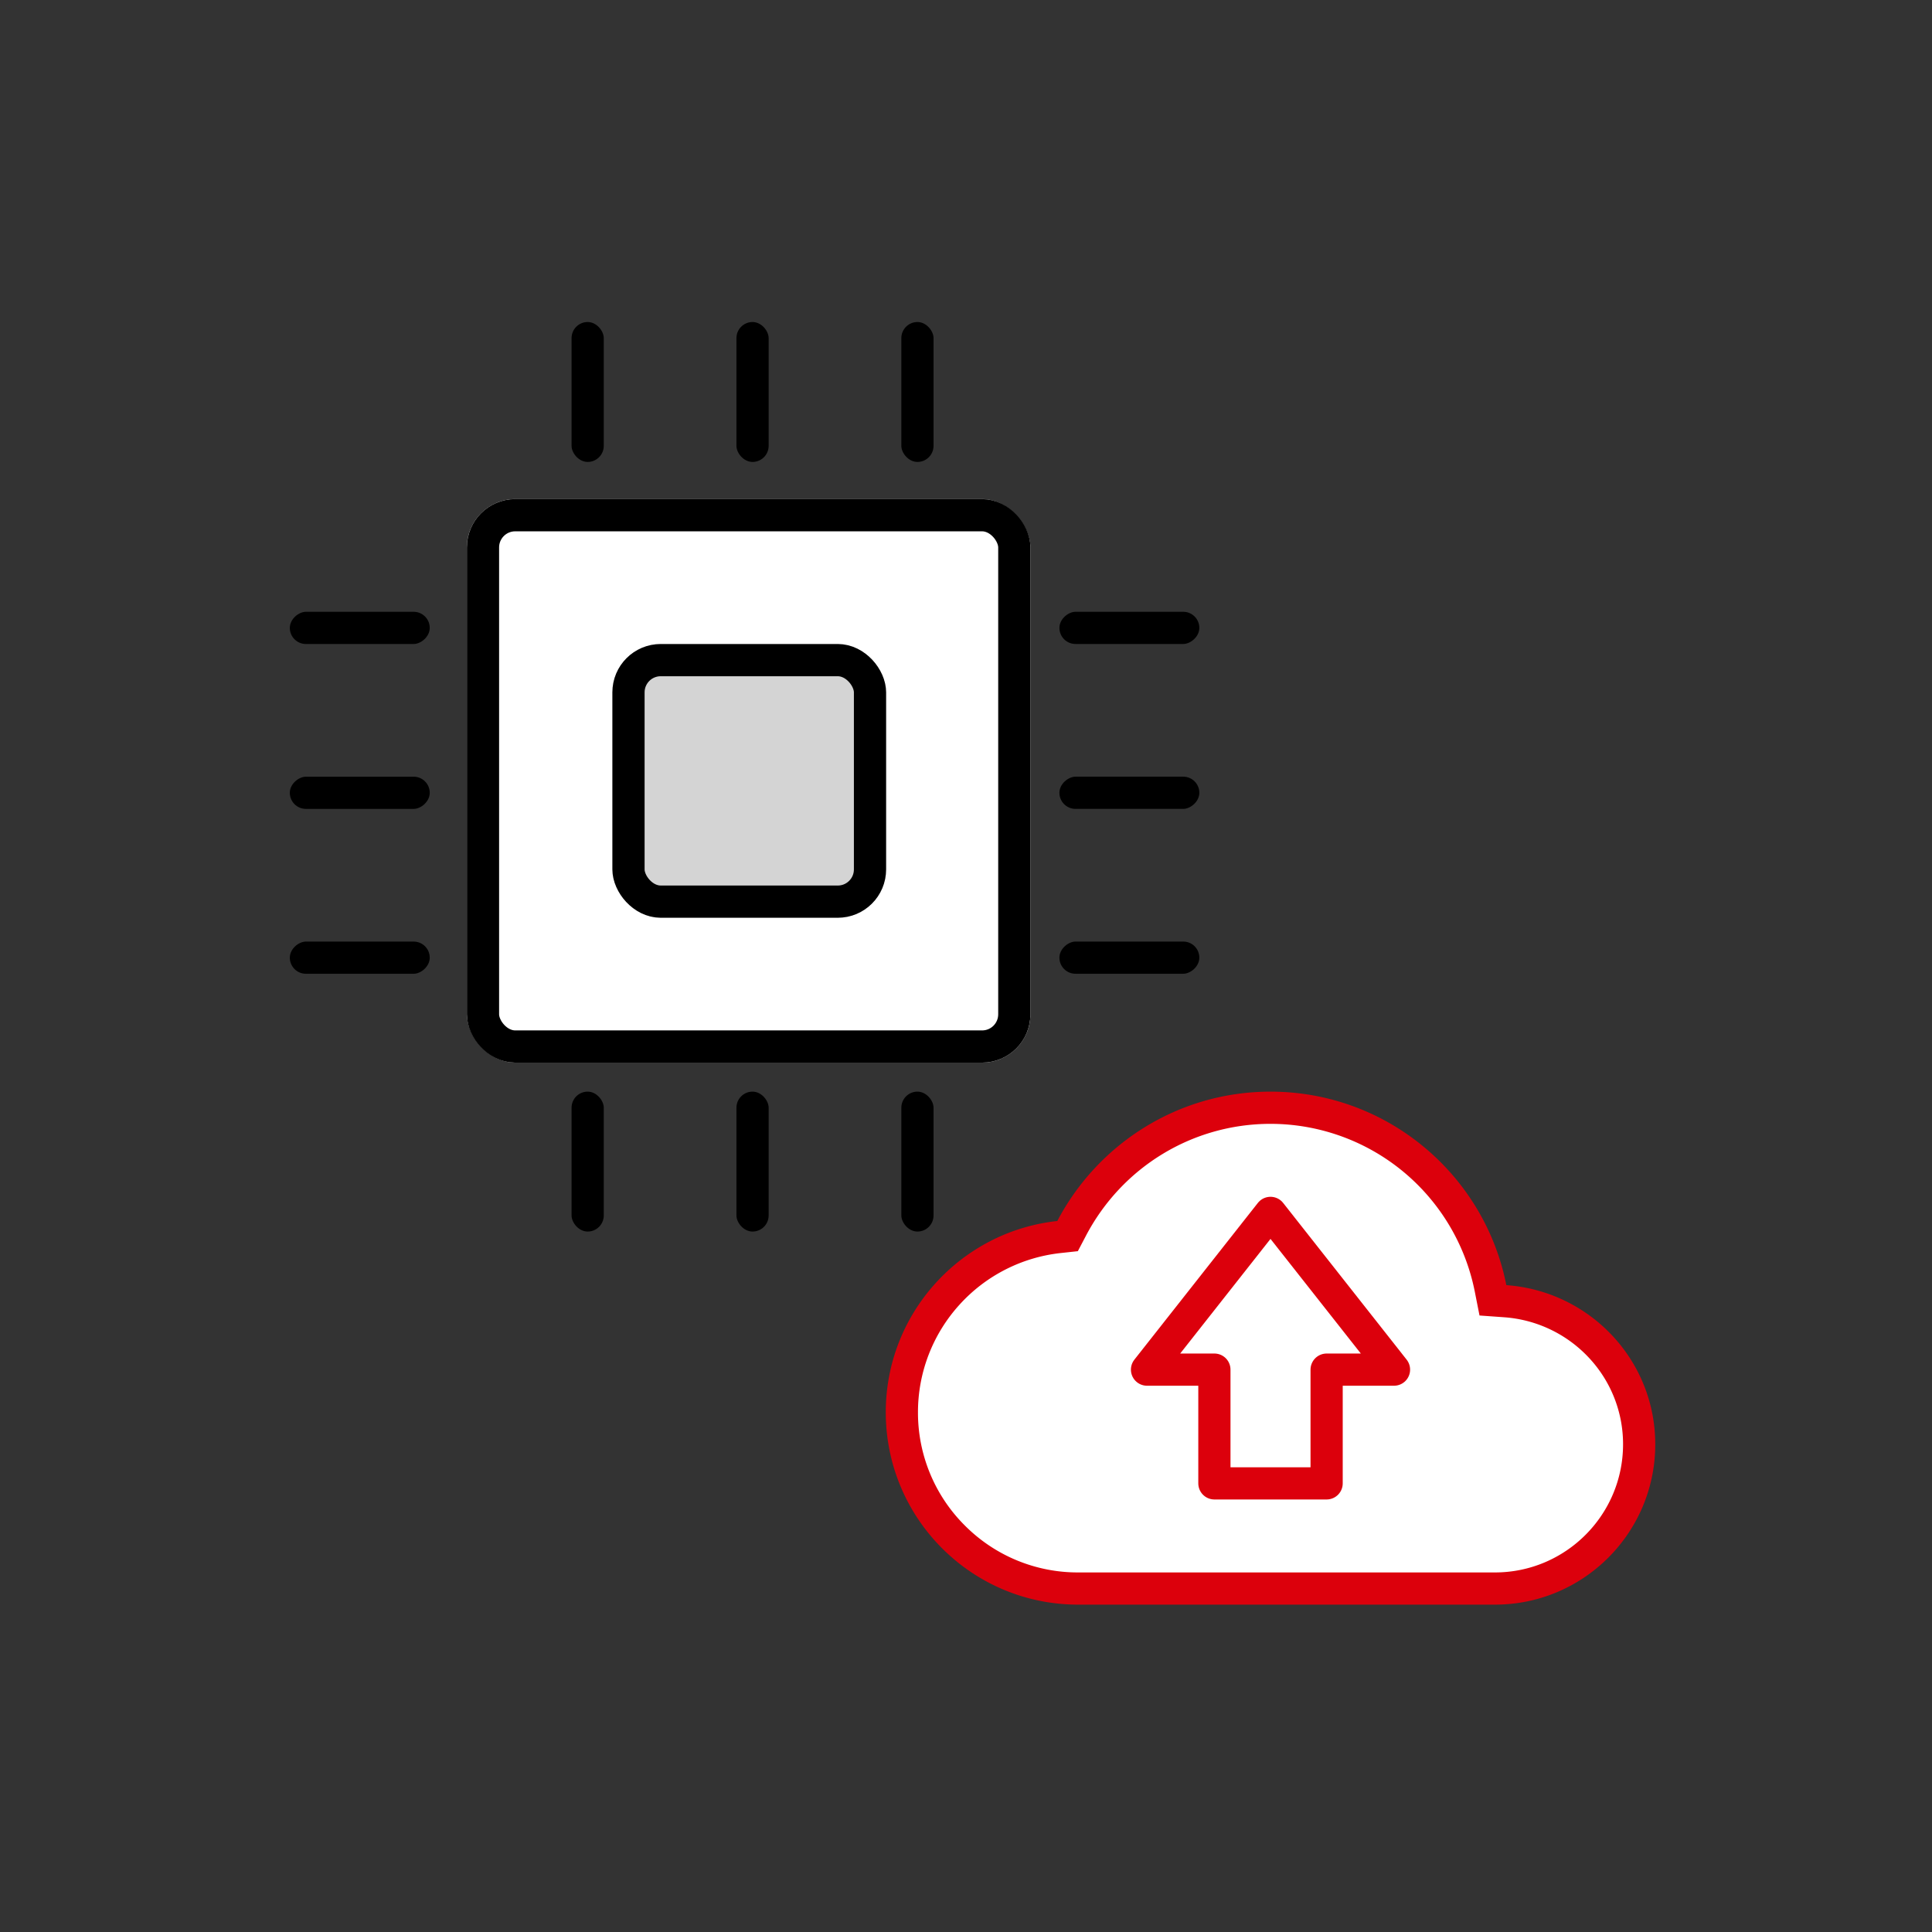 <svg xmlns="http://www.w3.org/2000/svg" width="120" height="120" viewBox="0 0 120 120">
    <rect x="0" y="0" width="120" height="120" fill="#333333" stroke="none"/>
    <g data-name="그룹 7634">
        <g data-name="사각형 5714" transform="translate(29 31.001)" style="stroke-width:2px;stroke:#000;fill:#fff">
            <rect width="35" height="35" rx="3" style="stroke:none"/>
            <rect x="1" y="1" width="33" height="33" rx="2" style="fill:none"/>
        </g>
        <g data-name="사각형 5715" transform="translate(38.037 40.002)" style="fill:#d4d4d4;stroke-width:2px;stroke:#000">
            <rect width="17" height="17" rx="3" style="stroke:none"/>
            <rect x="1" y="1" width="15" height="15" rx="2" style="fill:none"/>
        </g>
        <g data-name="그룹 7567">
            <g data-name="그룹 7632" transform="rotate(180 28.992 14.346)">
                <rect data-name="사각형 5870" width="2" height="8.691" rx="1"/>
                <rect data-name="사각형 5868" width="2" height="8.691" rx="1" transform="translate(10.242)"/>
                <rect data-name="사각형 5866" width="2" height="8.691" rx="1" transform="translate(20.483)"/>
            </g>
            <g data-name="그룹 7643" transform="rotate(90 -5.654 32.346)">
                <rect data-name="사각형 5870" width="2" height="8.691" rx="1"/>
                <rect data-name="사각형 5868" width="2" height="8.691" rx="1" transform="translate(10.242)"/>
                <rect data-name="사각형 5866" width="2" height="8.691" rx="1" transform="translate(20.483)"/>
            </g>
            <g data-name="그룹 7644" transform="rotate(90 18.247 56.246)">
                <rect data-name="사각형 5870" width="2" height="8.691" rx="1"/>
                <rect data-name="사각형 5868" width="2" height="8.691" rx="1" transform="translate(10.242)"/>
                <rect data-name="사각형 5866" width="2" height="8.691" rx="1" transform="translate(20.483)"/>
            </g>
            <g data-name="그룹 7642" transform="rotate(180 28.992 38.247)">
                <rect data-name="사각형 5870" width="2" height="8.691" rx="1"/>
                <rect data-name="사각형 5868" width="2" height="8.691" rx="1" transform="translate(10.242)"/>
                <rect data-name="사각형 5866" width="2" height="8.691" rx="1" transform="translate(20.483)"/>
            </g>
        </g>
    </g>
    <g data-name="352272_cloud_icon">
        <g data-name="패스 3961" style="fill:#fff">
            <path d="M37.837 38.863H11.949a10.877 10.877 0 0 1-7.743-3.206A10.878 10.878 0 0 1 1 27.914a10.92 10.92 0 0 1 2.825-7.337c1.807-2 4.271-3.26 6.937-3.547l.53-.058.248-.472C13.964 11.874 18.699 9 23.897 9c3.244 0 6.403 1.14 8.895 3.21a13.96 13.96 0 0 1 4.77 8.002l.149.75.762.054a8.97 8.97 0 0 1 5.903 2.799 8.845 8.845 0 0 1 2.418 6.09c0 4.94-4.018 8.958-8.957 8.958z" style="stroke:none" transform="translate(55.017 59.804)"/>
            <path d="M23.897 10c-4.825 0-9.22 2.668-11.471 6.964l-.496.945-1.06.115a9.933 9.933 0 0 0-6.304 3.224A9.922 9.922 0 0 0 2 27.914a9.884 9.884 0 0 0 2.913 7.036 9.884 9.884 0 0 0 7.036 2.913h25.888c4.388 0 7.957-3.57 7.957-7.957a7.848 7.848 0 0 0-2.146-5.405 7.973 7.973 0 0 0-5.247-2.488l-1.523-.109-.296-1.498a12.958 12.958 0 0 0-4.429-7.427A12.946 12.946 0 0 0 23.897 10m0-2c7.249 0 13.293 5.168 14.647 12.018 5.158.369 9.25 4.63 9.25 9.888 0 5.496-4.46 9.957-9.957 9.957H11.949C5.347 39.863 0 34.516 0 27.914c0-6.163 4.67-11.231 10.654-11.879C13.154 11.265 18.142 8 23.897 8z" style="fill:#dc000c;stroke:none" transform="translate(55.017 59.804)"/>
        </g>
        <path data-name="합치기 2" d="M4.185 16.8V9.735H0L7.67 0l7.671 9.735h-4.185V16.8z" transform="translate(71.243 75.335)" style="stroke:#dc000c;stroke-linejoin:round;fill:none;stroke-width:2px"/>
    </g>
</svg>
